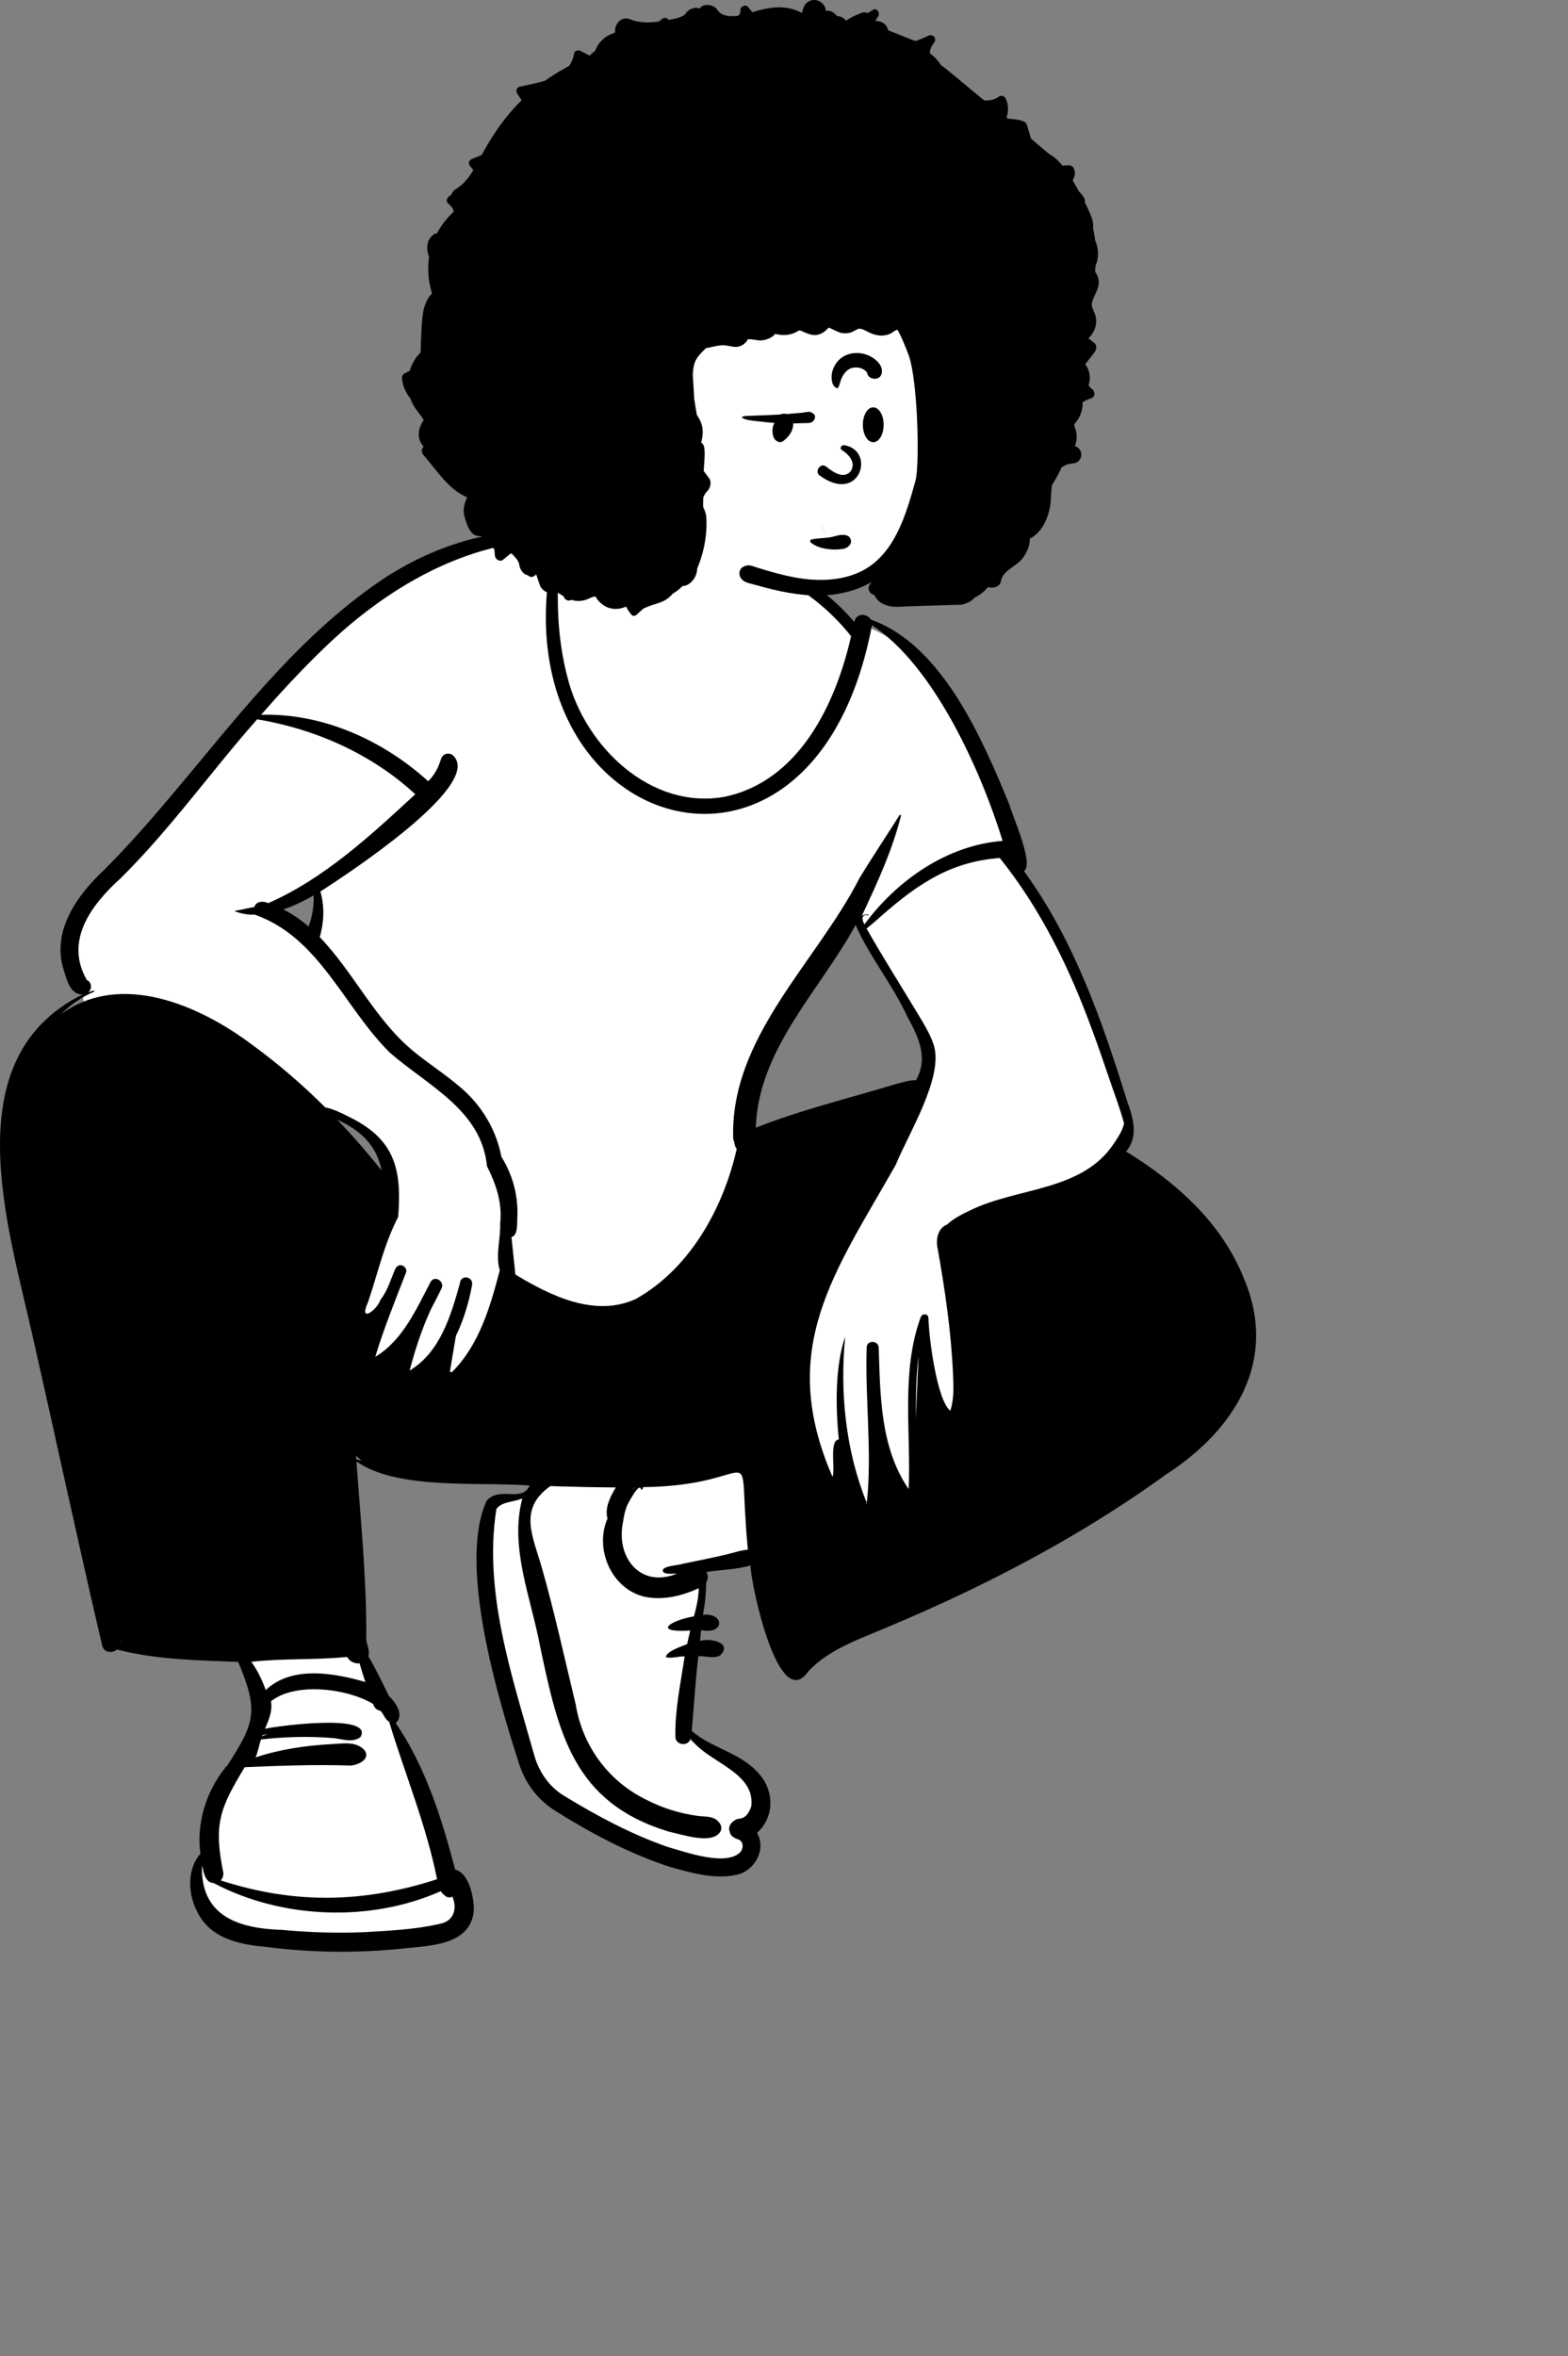 <svg width="1650" height="2479" viewBox="0 0 1650 2479" fill="none" xmlns="http://www.w3.org/2000/svg">
<rect x="0" y="0" width="1650" height="2479" fill="#808080" stroke="none"/>
<path fill-rule="evenodd" clip-rule="evenodd" d="M325.845 938.92C314.023 945.555 304.211 950.087 294.966 953.183L281.37 957.735L294.157 964.223C302.842 968.63 311.101 974.25 319.405 981.407L325.814 986.932L328.907 979.056C332.969 968.71 334.946 956.941 334.782 944.076L334.652 933.978L325.845 938.92ZM893.742 972.336C882.678 992.324 869.322 1012 856.405 1031.03C827.897 1073.03 798.418 1116.46 789.341 1168.4C788.282 1174.86 787.827 1197.59 787.827 1197.59L796.277 1194.15C824.495 1182.64 854.434 1174.08 883.386 1165.81C894.577 1162.61 906.147 1159.3 917.488 1155.86C922.106 1154.62 926.699 1153.18 931.143 1151.78C941.924 1148.39 952.109 1145.18 962.817 1144.63L966.077 1144.47L967.708 1141.64C982.461 1116.06 971.397 1091.68 958.728 1068.89C951.118 1052.28 941.33 1036.68 931.862 1021.58C922.049 1005.94 911.902 989.764 904.488 972.835L899.619 961.72L893.742 972.336ZM349.238 1184.23C366.01 1201.83 381.589 1219.71 395.543 1237.37L406.139 1232.5C401.017 1206.4 385.115 1188.02 356.093 1174.64L349.238 1184.23ZM910.324 1577.33C908.645 1577.33 907.07 1577.98 905.89 1579.16C904.693 1580.36 904.036 1581.98 904.041 1583.71L910.324 1583.69V1577.33ZM212.402 2012.38C202.548 1995.44 201.1 1968.86 215.868 1954.45C210.901 1923.32 220.659 1888.54 242.27 1863.76L242.32 1863.83C274.407 1815.7 276.765 1798.55 253.321 1744.75C211.423 1743.14 168.266 1742.66 127.357 1732.86L128.887 1723.7C127.373 1723.3 119.638 1721.27 117.977 1720.84C118.199 1722.54 119.352 1730.32 119.324 1731.87C117.413 1733.97 112.794 1735.91 111.935 1731.79C86.2 1621.61 63.168 1513.62 38.142 1403.6C11.95 1292.56 -40.724 1114.96 88.212 1053.77L85.55 1042.39C78.43 1042.39 75.569 1034.62 72.305 1023.64C57.757 984.363 86.045 945.85 112.498 921.555C148.656 885.296 182.013 845.04 214.282 806.124C306.33 694.028 431.575 544.442 591.672 569.855L591.133 576.458C616.177 579.612 642.326 586.245 667.684 581.625C754.261 566.602 848.451 600.588 901.699 670.369L903.655 657.363C903.839 656.136 904.277 655.001 906.216 655.001C908.753 654.911 910.094 656.99 911.032 658.908C1002.94 695.296 1041.01 813.737 1070.38 894.919C1074.12 908.641 1073.07 912.701 1072.74 913.508L1067.41 916.691C1122.8 990.506 1153.23 1079.29 1179.34 1163.48C1187.97 1185.92 1188.87 1201.47 1174.46 1215.04C1269.5 1272.25 1344.07 1361.4 1301.91 1463.04C1246.88 1561.94 1101.16 1624.69 991.716 1681.49C948.254 1705.08 885.04 1717.64 845.047 1756.27C842.375 1760.22 838.541 1764.08 836.218 1763.76C817.656 1766.51 790.03 1650.37 794.229 1641.07C774.635 1648.09 752.838 1647.72 732.344 1651.38C734.18 1655.42 740.193 1660.89 735.694 1665.39C735.999 1679.03 733.905 1693.77 730.908 1707.68C755.503 1703.73 754.945 1716.65 731.282 1709.81C730.639 1715.84 728.998 1731.19 728.37 1737.02C735.433 1733.91 749.491 1731.72 754.414 1736.59C752.403 1743.07 734.983 1736.97 728.273 1738.89C724.348 1768.05 723.068 1796.71 720.314 1825.79C741.254 1845.77 773.962 1850.5 792.649 1872.11C808.482 1888.56 806.199 1916.16 787.624 1929.39C799.001 1942.76 789.896 1964.95 773.284 1968.57C750.653 1973.87 726.997 1966.55 704.683 1960.4C667.591 1948.16 628.744 1929.09 585.932 1902.09C568.995 1891.52 556.38 1874.91 550.386 1855.32C506.951 1721.21 495.344 1630.09 515.846 1584.35C527.546 1575.5 540.587 1580.96 551.39 1576.13C556.538 1573.82 561.178 1570.72 564.921 1559.73C508.57 1554.19 426.424 1564.49 381.253 1537.44L382.842 1534.05C378.671 1531.39 369.506 1520.23 366.019 1516.64C372.304 1592.38 377.356 1670.07 379.856 1745.54C388.142 1759.5 395.178 1773.95 402.902 1790.07C408.274 1795.35 417.673 1804.41 412.158 1810.41C412.157 1810.41 458.538 1919.2 472.712 1974.2C486.207 1974.77 491.678 1997.67 491.164 2012.88C489.112 2040.56 453.651 2043.49 422.564 2046.21C401.293 2048.44 379.422 2049.6 357.876 2049.6C318.947 2049.63 221.611 2046.95 212.402 2012.38Z" fill="white"/>
<path fill-rule="evenodd" clip-rule="evenodd" d="M764.243 1635.66C748.933 1639.27 733.494 1642.27 718.094 1645.48C714.142 1647.22 694.27 1647.5 697.893 1653.99C697.874 1654.01 697.864 1654.03 697.844 1654.04C701.89 1657.16 707.367 1655.4 712.243 1655.8C674.368 1671.33 648.393 1639.34 655.364 1602.82C656.353 1596.3 657.634 1588.88 660.444 1582.92C661.931 1580.25 672.61 1559.67 674.493 1566.69C673.015 1567.58 677.198 1567.95 676.614 1564.76C806.675 1563.32 774.651 1503.46 786.993 1630.56C779.344 1631.14 771.704 1633.9 764.243 1635.66ZM732.634 1691.15C731.919 1694.34 731.129 1697.59 730.204 1700.73C704.76 1705.16 686.046 1718.08 726.334 1715.64C725.174 1720.4 724.084 1725.18 723.054 1729.98C718.069 1731.9 699.957 1737.98 700.883 1743.78C707.162 1745.19 714.015 1742.59 720.464 1742.86C716.274 1770.65 710.153 1799.07 710.712 1827.23C710.638 1836.51 724.787 1838.26 726.603 1829.06C743.736 1854.25 795.419 1864.08 790.515 1900.89C787.781 1908.41 784.204 1913.54 776.514 1913.81C771.056 1915.22 764.964 1921.67 768.103 1927.43L767.964 1927.48C768.557 1932.69 774.504 1934.57 778.404 1936.07C782.284 1939.09 782.424 1943.96 779.344 1948.51C764.28 1964.4 721.321 1948.57 702.644 1943.35C664.742 1930.17 628.92 1911.1 594.743 1890.22C578.722 1880.99 567.71 1865.52 562.494 1847.93C539.002 1764.23 508.521 1675.4 522.34 1587.84C528.326 1579.32 541.293 1580.87 549.733 1576.35C535.778 1627.89 558.907 1681.41 568.32 1732.22C587.746 1823.72 603.053 1896.69 703.766 1927.22C717.357 1930.07 746.654 1940.38 756.733 1928.95C759.944 1925.88 759.624 1920.74 756.733 1917.61C751.636 1910.79 743.204 1911.61 735.594 1910.83C715.883 1908.37 696.594 1902.38 679.014 1893.11C639.928 1873.79 612.763 1836.52 605.855 1793.56C594.128 1745.19 583.598 1696.43 569.894 1648.56C560.518 1616 545.203 1587.66 579.115 1563.68C602.063 1564.36 625.034 1564.99 647.993 1565.07C642.34 1574.58 636.086 1586.56 639.272 1597.83C625.272 1629.6 643.349 1671.94 678.223 1680.04C697.524 1684.2 717.562 1679.25 735.374 1671.08C735.094 1677.79 734.243 1684.28 732.634 1691.15ZM374.983 1535.55C374.884 1534.25 374.784 1532.94 374.683 1531.63C376.454 1533.58 378.483 1535.33 380.663 1536.91C378.784 1536.43 376.903 1535.94 374.983 1535.55ZM378.353 1750.08C380.191 1756.71 382.244 1763.28 384.473 1769.79C351.353 1760.22 307.192 1752.27 279.663 1778.26C275.733 1767.66 271.045 1757.61 264.473 1748.53C297.989 1744.72 331.757 1746.83 365.264 1743.41C367.738 1748.1 373.397 1750.88 378.353 1750.08ZM275.903 1826.57C276.023 1826.23 276.153 1825.89 276.273 1825.56C278.161 1825.33 280.036 1825.1 281.913 1824.85C279.903 1825.4 277.903 1825.97 275.903 1826.57ZM392.594 1792.89C393.844 1797.17 397.148 1799.81 400.483 1800.09C403.782 1803.7 405.089 1809.15 409.494 1811.61C426.182 1866.85 448.624 1920.51 459.933 1977.31C382.59 2002.37 310.097 2003.8 232.264 1978.54C234.134 1976.7 235.014 1974.23 235.054 1971.49C235.103 1971.54 235.163 1971.58 235.223 1971.63C224.697 1919.92 230.634 1903.65 257.514 1859.44C293.63 1857.89 329.854 1856.55 366.004 1857.63C374.492 1858.63 390.967 1851.64 383.544 1841.49C374.834 1831.93 361.143 1834.52 349.444 1835.14C322.145 1836.52 294.907 1840.54 268.893 1849.12C271.627 1843.31 272.476 1836.4 274.674 1830.23C299.892 1827.37 325.36 1826.7 350.654 1828.8C360.084 1829.69 371.194 1834.22 379.353 1827.64C393.929 1802.28 290.737 1816.18 278.874 1819.01C282.78 1809.84 286.946 1800.32 285.163 1790.02C311.166 1769.54 365.678 1776.61 392.594 1792.89ZM469.103 1995.29C471.183 1996.75 473.844 1996.68 476.094 1995.68C481.301 2008.29 477.687 2021.18 463.272 2024.14C437.005 2030.3 409.626 2031.45 382.764 2033.03C354.174 2034.15 325.483 2033.32 297.004 2030.61C251.302 2029.24 210.697 2016.38 212.563 1962.72C214.392 1969.89 215.586 1980.87 224.783 1981.32C296.556 2019.24 389.744 2022.85 463.804 1989.89C465.084 1991.93 466.773 1993.66 469.103 1995.29ZM126.514 1727.34C126.504 1727.19 126.504 1727.06 126.483 1726.91C127.255 1727.12 128.029 1727.34 128.813 1727.53C128.044 1727.46 127.284 1727.39 126.514 1727.34ZM330.124 942.154C330.265 953.245 328.739 964.486 324.663 974.864C316.554 967.874 307.794 961.734 298.214 956.874C309.342 953.147 319.893 947.895 330.124 942.154ZM99.153 1043.37C100.652 1040.73 93.981 1043.96 92.943 1044.09C97.29 1040.6 96.404 1033.17 91.364 1031.18C67.461 989.494 96.457 951.635 127.105 923.934C179.41 872.182 221.983 811.902 270.614 756.834C331.964 767.071 391.224 793.358 436.993 835.704C390.119 878.963 341.225 924.43 282.235 950.287C276.751 947.627 269.458 948.353 267.634 954.304C260.865 955.537 254.116 957.261 247.364 958.364C247.023 958.414 247.073 958.914 247.364 958.994C254.001 961.282 260.841 962.805 267.933 962.353C336.155 986.129 361.675 1059.58 410.212 1107.55C449.841 1142.24 506.681 1167.84 512.4 1226.86C521.944 1245.93 528.834 1265.85 526.303 1287.21C526.968 1303.9 521.145 1320.46 525.903 1336.64C515.896 1374.92 504.425 1414.74 475.764 1443.6C474.954 1443.4 474.114 1443.45 473.334 1443.83C475.393 1431.04 477.603 1418.27 479.784 1405.5C488.044 1388.61 493.323 1370.44 496.784 1352C498.191 1342.71 484.548 1340.85 483.973 1350.31C474.668 1383.49 463.393 1422.8 431.044 1442.09C436.929 1419.8 444.033 1397.77 453.834 1376.88C457.584 1369.93 461.124 1362.86 464.594 1355.77C468.334 1348.09 457.163 1341.34 453.014 1349C437.904 1377.81 423.654 1410.44 394.874 1427.68C403.959 1397.63 415.928 1368.19 427.272 1338.88C428.534 1335.87 425.913 1332.31 423.084 1331.5C419.634 1330.51 416.954 1332.72 415.704 1335.69C411.15 1346.26 407.694 1358.48 400.344 1367.63C397.388 1377.77 376.758 1393.44 387.244 1370.19C397.439 1340.29 404.361 1308.39 418.993 1280.49C423.017 1229.9 415.377 1198.25 366.622 1174.82C359.554 1171.28 350.784 1166.75 342.304 1165.23C318.603 1141.64 293.294 1119.72 266.073 1099.83C210.917 1058.14 127.063 1020.89 63.823 1067.41C73.973 1057.38 85.754 1049.09 99.153 1043.37ZM339.694 683.234C405.217 619.285 490.574 568.303 584.614 568.284C583.773 568.564 583.624 569.584 584.124 570.244C512.778 870.661 855.327 987.446 917.563 657.824C982.901 700.458 1032.45 811.446 1055.05 884.784C996.479 889.327 943.772 926.327 909.643 972.624C906.702 967.619 906.065 961.678 914.005 963.134C915.82 961.395 907.518 962.387 906.823 963.804C922.617 930.082 938.865 895.173 948.082 858.373C948.353 857.444 947.044 856.924 946.544 857.724C932.694 879.794 918.134 901.384 904.624 923.664C858.915 1013.16 767.677 1091.79 771.554 1198.66C771.534 1198.67 771.523 1198.68 771.514 1198.69C773.285 1201.79 772.576 1206.09 775.273 1208.79C761.218 1271.03 726.172 1334.63 669.256 1366.68C626.257 1386.5 579.459 1363.53 542.344 1341.06C540.974 1327.92 539.596 1314.79 538.214 1301.65C544.973 1299.95 544.113 1287.59 544.313 1282.15C545.731 1259.25 539.813 1236.79 527.642 1217.16C522.028 1188.04 506.285 1162.15 483.523 1143.24C468.323 1130.25 451.433 1119.46 435.954 1106.84C394.855 1073.45 372.836 1023.84 336.504 986.074C340.882 970.229 341.807 954.368 337.124 938.074C363.092 921.31 504.601 828.967 478.336 796.656C474.534 791.004 466.284 792.004 464.114 798.514C461.375 807.36 457.311 815.535 450.584 822.024C403.008 778.861 339.701 750.225 274.743 752.094C295.544 728.314 317.034 705.103 339.694 683.234ZM590.254 573.674C630.844 593.854 679.794 579.894 723.094 581.664C789.686 584.301 854.299 617.061 895.573 669.433C879.415 740.814 840.89 821.993 762.513 838.374C684.832 852.339 616.177 785.75 597.635 714.524C585.2 668.822 584.942 620.501 590.254 573.674ZM1149.24 1083.6C1155.2 1099.7 1160.84 1115.91 1166.32 1132.18C1171.84 1148.76 1178.34 1165.21 1182.85 1182.09C1180.98 1190.17 1176.49 1196.62 1172 1203.4C1138.47 1253.86 1070.28 1249.14 1020.71 1273.63C1012.91 1277.33 1003.48 1281.94 996.653 1288.44C987.459 1291.87 984.846 1302.8 986.305 1311.68C994.372 1356.63 1000.94 1401.12 1002.89 1446.7C1003.52 1459.28 1003.92 1472.42 999.993 1484.43C985.684 1472.92 977.39 1406.52 977.003 1386.9C976.823 1381.97 970.624 1381.65 968.903 1385.8C947.847 1443.43 958.806 1506.74 956.194 1566.84C926.376 1523.46 926.294 1468.73 924.675 1418.04C924.323 1409.93 911.924 1409.84 911.993 1418.04C910.204 1471.38 917.91 1529.39 912.094 1581.31C889.865 1526.54 883.626 1465.05 889.382 1406.38C878.767 1437.33 879.142 1479.77 882.674 1514.51C872.248 1515.67 879.219 1545.43 876.063 1553.95C817.278 1418.87 877.967 1339.69 942.577 1225.64C956.08 1192.58 993.235 1133.32 982.597 1099.64C978.804 1087.8 972.063 1077.19 965.733 1066.6C947.745 1036.75 929.135 1007.28 911.874 977.004C914.933 974.584 917.924 972.084 920.874 969.534C960.379 934.268 996.418 906.768 1052.08 902.794C1095.37 956.771 1125.54 1018.89 1149.24 1083.6ZM911.864 1581.85C911.493 1582.93 910.924 1580.8 912.034 1581.45C911.983 1581.58 911.913 1581.71 911.864 1581.85ZM963.694 1493.21C963.954 1471.09 963.678 1448.75 966.714 1426.83C965.523 1448.95 964.694 1471.09 963.694 1493.21ZM942.674 1140.63C893.498 1155.63 843.196 1167.57 795.353 1186.59C797.853 1103.94 862.849 1042.23 900.334 973.244C915.113 1006.99 939.375 1036.03 954.713 1069.6C966.486 1090.76 977.227 1113.45 963.853 1136.64C956.853 1136.39 949.054 1139 942.674 1140.63ZM401.044 1230.89C386.384 1212.58 371.044 1194.94 354.924 1178.09C379.013 1189.2 396.312 1204.75 401.594 1231.65C401.424 1231.4 401.243 1231.15 401.044 1230.89ZM668.254 1564.97C666.458 1566.31 665.74 1566.97 664.433 1567.98C665.699 1567.04 666.804 1565.44 668.254 1564.97ZM1309.07 1345.54C1286.1 1286.99 1237.5 1243.77 1184.94 1211.6C1198.14 1196.22 1192.64 1176.48 1186.31 1159.39C1159.96 1074.6 1130.26 988.871 1077.47 916.474C1088.56 909.855 1065.47 858.864 1062.15 846.584C1033.84 777.692 991.403 678.419 916.473 651.994C912.551 645.14 900.52 644.78 899.063 654.474C842.722 588.498 752.795 559.694 667.993 573.717C642.604 578.156 618.275 571.57 593.204 568.504C605.573 569.014 617.874 570.504 629.983 573.164C630.933 573.374 631.294 572.044 630.384 571.724C553.754 542.94 467.97 566.086 401.893 610.045C283.727 689.935 209.033 815.499 109.754 915.164C81.473 941.474 54.434 978.919 66.705 1019.44C70.052 1029.87 73.121 1046.4 86.893 1046.39C-47.943 1113.13 7.775 1287.84 33.635 1402.93C58.513 1512.29 81.927 1622 107.443 1731.19C109.393 1739.31 118.134 1739.79 123.103 1735.65C164.505 1746.29 208.066 1747.03 250.614 1748.6C272.356 1800.42 268.448 1812.47 238.624 1858.57C239.084 1858.49 239.624 1858.43 240.284 1858.41C239.583 1858.45 238.795 1858.67 238.214 1859.14C238.337 1858.97 238.436 1858.88 238.624 1858.57C236.504 1858.94 236.514 1859.78 237.034 1859.95C237.393 1859.64 237.764 1859.36 238.163 1859.12C238.143 1859.18 238.143 1859.21 238.204 1859.15C237.893 1859.9 237.364 1860.06 237.034 1859.95C216.893 1885.06 206.539 1918.48 210.893 1950.52C196.147 1967.09 197.811 1994.79 208.472 2013.25C221.695 2038.97 251.045 2045.92 277.595 2048.24C310.183 2052.52 343.084 2054.26 375.944 2053.37C392.183 2052.93 408.393 2051.87 424.554 2050.17C452.216 2047.18 494.316 2046.95 498.483 2011.43C499.403 1998.22 493.793 1970.57 478.944 1967.16C464.983 1913.59 447.896 1859.12 416.403 1812.96C425.847 1804.87 416.239 1790.95 409.154 1784.43C402.38 1770.31 395.553 1756.21 387.643 1742.67C389.832 1734.53 384.385 1729.48 385.465 1721.41C385.718 1660.06 379.407 1598.92 375.153 1537.74C418.477 1568.16 504.153 1558.89 557.323 1563.05C549.082 1581.53 526.286 1563.27 512.143 1578.95C481.514 1645.08 523.802 1786.56 545.991 1855.07C552.327 1875.78 565.656 1893.67 584.074 1905.16C621.767 1928.93 661.87 1950.17 704.283 1964.14C727.272 1970.52 752.222 1978.07 776.044 1972.4C794.526 1967.92 806.609 1945.67 796.614 1928.58C815.219 1911.84 814.815 1884.01 798.562 1866.22C779.964 1844.34 748.864 1839.51 727.913 1821.28C730.345 1795 731.61 1768.81 734.933 1742.63C742.645 1742.25 750.35 1745.55 757.584 1741.97C771.397 1728.65 747.816 1723.12 736.653 1726.58C737.063 1722.76 737.464 1718.95 737.874 1715.13C762.326 1720.59 763.139 1696.91 739.683 1698.99C741.885 1687.83 743.078 1676.47 743.042 1665.19C745.403 1661.64 745.254 1657.31 743.313 1653.98C758.594 1651.66 774.9 1651.56 789.704 1647.1C790.025 1666.36 819.185 1804.52 850.754 1758.39C867.675 1740.48 890.751 1729.83 913.344 1720.64C940.973 1709.24 968.444 1697.47 995.573 1684.93C1076.25 1647.6 1154.3 1604.12 1226.34 1551.89C1299.04 1505.1 1345.66 1431.92 1309.07 1345.54Z" fill="black"/>
<path fill-rule="evenodd" clip-rule="evenodd" d="M981.514 394.944C974.65 311.269 953.75 237.159 855.545 233.999C811.227 234.395 765.988 243.81 725.234 261.23C626.178 310.896 594.749 492.377 682.02 565.431C681.501 565.726 681.376 566.579 681.989 566.991C700.019 579.121 720.06 589.101 740.132 597.487C793.598 620.091 856.539 629.909 911.066 605.39C994.279 569.982 995.527 471.457 981.514 394.944Z" fill="white"/>
<path fill-rule="evenodd" clip-rule="evenodd" d="M1145.31 355.943C1148.73 352.863 1151.28 348.823 1152.57 344.293C1153.75 340.163 1153.83 335.653 1152.58 331.533C1151.24 327.113 1148.35 323.594 1149 318.993C1149.07 318.543 1149.16 318.073 1149.3 317.603C1151.8 308.943 1157.95 302.693 1155.75 293.093C1155.13 290.383 1153.96 287.944 1152.33 286.023C1152.51 283.944 1152.67 281.844 1152.8 279.743C1156.41 271.293 1156.28 261.253 1152.43 252.933C1151.96 248.673 1151.25 244.453 1150.25 240.303C1150.71 236.633 1150.07 232.593 1148.89 229.383C1146.81 223.735 1144.25 218.169 1141.47 212.695C1141.8 211.198 1141.65 209.616 1140.82 208.209C1139.32 205.652 1137.34 203.404 1135.31 201.207C1133.87 198.644 1132.43 196.102 1131 193.593C1130.33 192.44 1129.6 191.161 1128.79 189.806C1130.99 185.72 1132.17 181.738 1129.84 176.933C1128.96 175.128 1126.56 173.797 1124.58 173.915C1122.41 174.044 1120.23 174.141 1118.03 174.224C1113.92 169.266 1109.27 164.815 1104.29 162.253C1099.24 157.973 1094.12 153.773 1089.14 149.483C1087.73 148.263 1086.31 147.043 1084.9 145.823C1084.89 145.793 1084.88 145.753 1084.87 145.723C1083.83 141.933 1082.66 138.193 1081.49 134.433C1080.76 132.103 1080.54 129.663 1078.27 128.393C1073.53 125.743 1066.24 125.323 1060.8 124.873C1060.26 124.393 1059.72 123.923 1059.18 123.443C1061.65 116.863 1061.21 109.873 1058.1 103.283C1057.04 101.043 1053.36 100.033 1051.34 101.513C1046.68 104.933 1041.15 106.143 1035.68 105.643C1027.64 99.463 995.206 71.517 990.195 68.567C990.133 68.462 990.083 68.356 990.017 68.251C987.2 63.752 983.779 60.141 979.933 57.245C979.384 56.672 978.835 56.097 978.286 55.523C978.769 52.094 980.04 48.783 982.086 46.014C982.306 45.694 982.556 45.383 982.806 45.084C986.386 40.824 982.016 35.343 977.016 37.574C976.656 37.733 976.296 37.894 975.936 38.063C972.092 39.778 967.839 41.641 963.41 43.212C961.789 42.605 960.137 42.056 958.63 41.45L942.494 34.962C939.838 33.895 937.03 32.989 934.461 31.735C933.565 25.776 927.593 21.867 921.391 22.072C921.749 20.927 922.283 19.817 923.036 18.764C923.256 18.453 923.496 18.154 923.746 17.863C926.936 14.153 922.676 7.273 918.116 10.573C917.796 10.803 917.466 11.034 917.146 11.264C915.879 12.152 914.582 12.986 913.271 13.794C911.172 12.879 908.808 12.669 906.334 13.639C900.856 15.784 895.806 17.965 890.983 21.326C890.787 21.463 890.584 21.578 890.386 21.707C887.992 18.816 884.191 16.881 880.768 16.902C880.698 16.902 880.644 16.901 880.582 16.901C878.023 13.002 873.332 10.736 868.802 11.287C869.108 5.691 863.507 0.698 858.408 0.091C852.45 -0.617 847.08 2.842 845.292 8.654C844.794 10.273 844.297 11.892 843.799 13.511C839.173 11.175 834.291 9.386 829.191 8.493C817.578 6.459 806.223 8.625 795.032 11.85C793.914 12.171 792.797 12.502 791.68 12.832C790.084 10.983 788.587 9.09 787.156 7.323C784.686 4.273 778.756 6.713 779.156 10.633C779.434 13.338 778.335 15.284 776.566 16.668C774.623 16.951 772.745 17.038 769.913 16.98C766.17 16.904 764.467 16.788 760.553 15.261C758.729 14.552 756.458 12.684 755.395 11.008C751.32 4.581 740.969 2.85 736.039 8.978C730.851 6.707 724.301 9.839 721.421 14.255C719.914 16.564 716.77 17.855 712.812 18.965C709.841 19.797 706.803 20.427 703.751 20.979C702.391 19.134 699.527 17.896 697.426 19.444C696.003 20.494 694.621 21.573 693.258 22.68C682.748 24.128 672.293 24.18 662.272 20.081C653.788 16.611 645.998 26.088 647.398 34.044C644.941 35.324 642.275 36.175 639.848 37.514C634.553 40.441 630.205 45.066 627.555 50.499C627.08 51.472 626.651 52.461 626.242 53.453C624.263 55.065 622.306 56.718 620.396 58.464C617.216 56.834 614.046 55.203 610.866 53.574C608.486 52.353 604.476 53.203 604.006 56.364C603.236 61.563 601.366 65.874 598.696 69.484C590.016 74.043 581.666 79.163 573.676 84.853C564.486 87.734 554.716 89.413 546.686 91.303C543.936 91.954 542.436 95.543 543.986 97.933C545.626 100.463 547.266 102.993 548.896 105.523C544.326 109.983 540.036 114.643 535.986 119.463C524.716 132.863 515.286 147.553 506.846 163.113C503.506 164.463 500.166 165.803 496.826 167.153C493.606 168.453 492.156 172.193 494.766 174.943C496.006 176.253 497.116 177.633 498.066 179.083C493.336 186.913 487.766 194.053 479.976 198.733C477.606 200.153 475.826 202.383 474.876 204.913C474.066 205.453 473.266 206.033 472.476 206.623C470.276 208.283 468.946 211.903 471.526 214.053C473.336 215.573 475.036 217.373 476.476 219.363C476.786 220.493 477.106 221.633 477.426 222.763C470.186 229.423 464.166 237.163 459.646 245.843C458.576 245.673 457.476 245.783 456.586 246.443C448.506 252.413 448.266 261.923 451.516 270.423C449.556 283.233 450.816 296.363 454.596 308.773C449.626 313.733 446.636 320.893 445.416 327.793C443.266 339.913 443.116 358.553 442.556 370.923C437.136 376.154 433.276 382.923 431.126 390.203C429.316 391.103 427.506 392.003 425.696 392.903C424.086 393.703 422.906 395.813 423.006 397.593C423.466 406.203 427.016 413.003 431.726 419.163C433.396 423.913 435.866 428.293 439.106 432.493C441.346 435.374 443.536 438.134 445.466 441.243C445.666 441.553 445.786 441.843 445.876 442.043C445.116 442.863 444.486 444.223 443.936 445.193C439.316 453.333 439.246 462.874 445.806 469.964C443.336 471.983 443.256 476.063 445.436 478.563C459.626 494.773 471.456 514.484 491.146 523.094C491.236 523.244 491.316 523.393 491.386 523.543C487.396 533.143 486.856 538.133 490.116 548.053C490.136 548.143 490.166 548.223 490.196 548.313C491.936 553.513 495.136 561.844 500.906 563.464C502.726 563.974 504.516 564.203 506.286 564.193C510.866 568.603 515.436 573.023 520.006 577.443C520.406 579.633 520.656 581.844 520.736 584.073C520.866 587.803 524.376 590.823 528.156 589.724C529.486 589.333 536.846 582.184 538.196 582.224C538.876 582.904 539.536 583.583 540.196 584.273C542.626 586.823 545.996 590.844 546.276 593.513C546.816 598.544 550.116 604.303 555.446 605.323C557.446 607.354 560.646 607.964 563.096 605.313C563.256 605.143 563.416 604.974 563.586 604.823C563.846 604.793 564.096 604.763 564.356 604.733C565.536 608.253 566.716 611.773 567.906 615.284C570.236 622.203 579.136 626.653 585.456 622.613C586.476 623.223 587.476 623.873 588.476 624.523C589.996 625.493 591.536 626.484 593.116 627.414C593.206 627.674 593.296 627.933 593.376 628.183C594.396 631.293 598.636 632.963 601.246 631.173C602.056 631.433 602.886 631.643 603.726 631.813C608.136 632.683 612.576 632.443 616.836 630.974C619.886 629.934 622.796 627.943 626.076 627.673C626.281 627.656 626.492 627.67 626.7 627.664C629.376 633.146 635.491 637.87 640.31 639.475C646.622 641.578 653.082 640.826 658.83 638.251C660.381 641.352 662.329 644.288 664.656 647.003C665.946 648.503 668.276 648.183 669.606 647.003C672.132 644.764 674.642 642.514 677.148 640.261C678.962 639.562 680.793 638.724 682.703 637.943C688.677 635.503 695.226 634.492 700.751 630.966C703.374 629.292 705.841 627.156 707.873 624.681C711.701 622.471 715.218 619.719 718.386 616.563C719.966 616.573 721.616 616.203 723.216 615.393C729.906 611.993 733.426 605.073 733.736 597.993C739.156 585.243 742.356 571.643 743.236 557.724C743.516 553.154 743.566 548.544 743.216 543.974C742.976 540.754 742.166 538.603 740.946 535.693C740.536 534.743 740.166 533.874 739.876 532.914C739.946 529.833 739.986 526.753 740.026 523.683C740.856 521.093 742.336 518.684 744.396 516.654C747.586 513.513 749.046 506.993 746.146 503.113C744.256 500.603 742.376 498.094 740.486 495.583C741.016 484.814 743.596 467.673 737.876 465.873C738.106 464.273 738.596 462.693 738.876 461.103C740.216 453.463 739.416 446.633 735.356 439.953C734.506 438.563 733.786 437.333 733.196 436.133C732.826 433.933 732.456 431.733 732.086 429.533C731.516 426.143 730.956 422.723 730.476 419.283C730.226 414.903 729.996 410.523 729.746 406.133C729.516 402.093 729.256 398.053 728.986 394.003C729.096 392.193 729.256 390.383 729.486 388.573C730.856 377.783 735.266 373.793 742.906 366.293C744.106 366.103 745.296 365.893 746.466 365.653C751.916 364.523 757.616 362.773 763.226 363.403C769.316 364.083 774.766 366.713 780.686 363.353C782.426 362.353 786.256 359.593 786.586 357.403C786.606 357.263 786.636 357.143 786.676 357.053C787.086 356.993 787.616 356.943 787.946 356.933C792.646 356.773 797.136 358.624 801.876 358.113C807.486 357.513 812.506 355.023 815.806 351.333C820.036 352.374 824.356 352.843 828.746 352.263C832.426 351.783 835.726 350.583 838.986 348.803C841.356 347.523 840.606 347.153 843.186 348.193C849.056 350.573 854.366 353.714 860.976 352.083C864.406 351.243 867.366 349.393 869.856 346.903C870.446 346.323 871.446 345.453 872.116 344.633C875.256 346.223 883.156 349.813 884.456 350.133C888.136 351.033 892.036 350.893 895.616 349.693C898.246 348.813 901.466 346.413 903.776 345.923C906.766 345.283 913.406 349.443 916.976 350.873C923.236 353.383 929.866 354.003 936.206 351.413C938.386 350.523 942.626 346.973 944.256 347.003C946.906 350.273 954.306 368.163 956.526 374.693C965.516 401.093 967.846 483.523 963.696 504.553C963.536 505.173 963.366 505.783 963.196 506.403C958.096 524.693 952.786 543.294 944.256 560.333C936.206 576.393 925.076 590.853 909.106 599.623C892.546 608.723 873.106 611.113 854.486 609.883C842.496 609.103 830.706 606.693 819.106 603.673C813.046 602.103 807.036 600.354 801.056 598.534C798.446 597.744 795.796 597.003 793.236 596.083C788.716 594.453 786.346 594.323 782.016 596.414C778.076 598.314 777.066 603.923 779.116 607.453C782.456 613.214 788.576 613.613 794.486 615.293C800.506 617.003 806.546 618.643 812.626 620.113C824.276 622.913 836.116 625.063 848.056 626.053C869.436 627.843 891.466 625.083 910.926 615.753C913.126 614.693 915.246 613.563 917.296 612.344C916.536 613.404 915.766 614.464 914.986 615.513C912.826 618.423 914.426 623.373 917.456 624.964C918.416 625.464 919.376 625.944 920.346 626.414C920.476 626.724 920.616 627.034 920.776 627.344C923.546 632.904 929.346 636.184 935.256 637.604C942.276 639.284 950.136 638.094 957.276 637.883C963.896 637.683 970.516 637.484 977.126 637.284C978.686 637.244 980.246 637.193 981.806 637.143C989.666 636.904 997.516 636.673 1005.37 636.433C1012.37 636.223 1012.04 636.763 1018.61 633.964C1021.54 632.703 1023.94 630.923 1025.96 628.553C1027.22 627.993 1028.44 627.353 1029.61 626.623C1033.37 624.283 1036.71 621.143 1039.79 617.683C1045.02 619.333 1052.35 617.803 1053.37 611.233C1055.01 600.723 1068.67 596.233 1075.05 588.633C1080.2 582.503 1083.88 574.474 1083.69 566.763C1096.67 560.483 1103.73 543.933 1105.38 529.893C1106.15 523.383 1106.03 516.414 1107.14 509.793C1107.63 509.263 1108.07 508.703 1108.44 508.103C1111.7 502.833 1114.54 497.403 1117.04 491.843C1120.44 489.393 1124.53 487.883 1128.81 487.633C1139.33 487.023 1141.31 472.833 1131.28 469.413C1131.23 469.393 1131.19 469.383 1131.14 469.363C1133.86 462.564 1133.63 454.513 1130.33 448.073C1130.47 447.373 1130.6 446.684 1130.73 445.983C1136.36 439.934 1139.59 431.523 1139.23 423.333C1141.8 421.523 1144.68 420.123 1147.83 419.253C1152.7 417.913 1152.73 411.973 1149.13 409.313C1147.68 408.243 1146.48 406.993 1145.48 405.613C1147.97 398.133 1146.99 389.483 1141.9 383.343C1145.13 379.203 1148.36 375.064 1151.59 370.923C1153.73 368.184 1154.86 363.533 1151.59 360.933C1149.5 359.263 1147.41 357.603 1145.31 355.943Z" fill="black"/>
<path fill-rule="evenodd" clip-rule="evenodd" d="M872.387 565.531C878.952 564.619 886.011 560.908 892.282 563.924C895.213 565.334 896.605 570.154 894.623 572.834C891.596 576.927 888.471 577.604 883.558 577.997C879.874 578.292 876.171 578.314 872.497 577.89L871.563 577.776C865.008 576.931 858.194 575.105 853.116 570.707C852.077 569.808 852.609 567.864 853.942 567.583C859.973 566.317 866.282 566.38 872.387 565.531ZM864.66 550.443C864.658 550.39 864.738 550.39 864.741 550.443C864.9 554.188 865.954 557.659 867.903 560.863C867.93 560.909 867.86 560.95 867.833 560.905C865.883 557.698 864.819 554.191 864.66 550.443ZM885.354 473.151C891.913 477.13 901.906 486.409 894.85 496.273C886.546 504.971 874.588 494.998 868.696 490.488C863.233 486.993 857.094 495.983 862.163 500.064C904.741 531.529 922.02 474.192 888.671 468.473C885 467.842 883.636 471.92 885.354 473.151ZM918.922 428.621C920.462 428.621 921.935 429.143 923.276 430.109C924.597 431.059 925.792 432.446 926.787 434.175C928.671 437.448 929.849 441.968 929.849 446.965C929.849 451.962 928.671 456.481 926.787 459.754C925.792 461.484 924.597 462.871 923.276 463.821C921.935 464.787 920.462 465.308 918.922 465.308C917.382 465.308 915.909 464.787 914.568 463.821C913.247 462.871 912.052 461.484 911.057 459.754C909.173 456.481 907.995 451.962 907.995 446.965C907.995 441.968 909.173 437.448 911.057 434.175C912.052 432.446 913.247 431.059 914.568 430.109C915.909 429.143 917.382 428.621 918.922 428.621ZM847.602 433.718L848.182 433.609C851.565 432.995 853.274 433.201 856.219 435.502C858.433 437.232 857.799 440.638 856.219 442.457C853.468 445.626 850.779 445.065 847.01 445.186L846.745 445.195C843.603 445.323 840.459 445.412 837.315 445.46C836.456 445.473 835.595 445.47 834.735 445.475C834.826 453.417 830.239 459.463 824.197 464.061C820.293 467.033 815.353 463.604 813.96 459.904C812.808 456.842 812.56 453.077 813.158 449.725C813.379 448.489 813.841 447.148 814.546 446.004L814.745 445.697L814.712 445.258C814.705 445.15 814.712 445.045 814.709 444.937C809.101 444.597 803.524 444.035 797.95 443.33L796.092 443.089C791.335 442.461 784.347 442.259 780.497 439.17C780.376 439.071 780.419 438.856 780.548 438.787C782.664 437.649 784.812 437.714 787.179 437.609L787.518 437.592C790.093 437.46 792.661 437.349 795.234 437.261L797.809 437.181C804.394 436.993 810.985 436.674 817.564 436.324C818.708 436.264 819.851 436.192 820.997 436.121C822.195 435.62 823.468 435.32 824.725 435.265C825.768 435.218 826.77 435.362 827.712 435.661C830.115 435.476 832.517 435.274 834.916 435.057L837.315 434.835C840.701 434.513 844.26 434.373 847.602 433.718ZM889.177 374.197C896.414 370.647 905.214 370.561 912.667 373.499L913.161 373.698C920.689 376.816 929.76 384.019 927.796 392.99C925.999 401.201 913.095 399.81 912.441 392.048C908.275 386.287 898.933 385.023 893.06 388.686C889.498 390.909 887.053 394.652 885.382 398.426C883.958 401.64 883.689 405.61 881.502 408.41C881.43 408.501 881.288 408.518 881.185 408.493C874.66 406.987 874.509 396.639 875.622 391.619C877.238 384.322 882.426 377.51 889.177 374.197Z" fill="black"/>
</svg>
